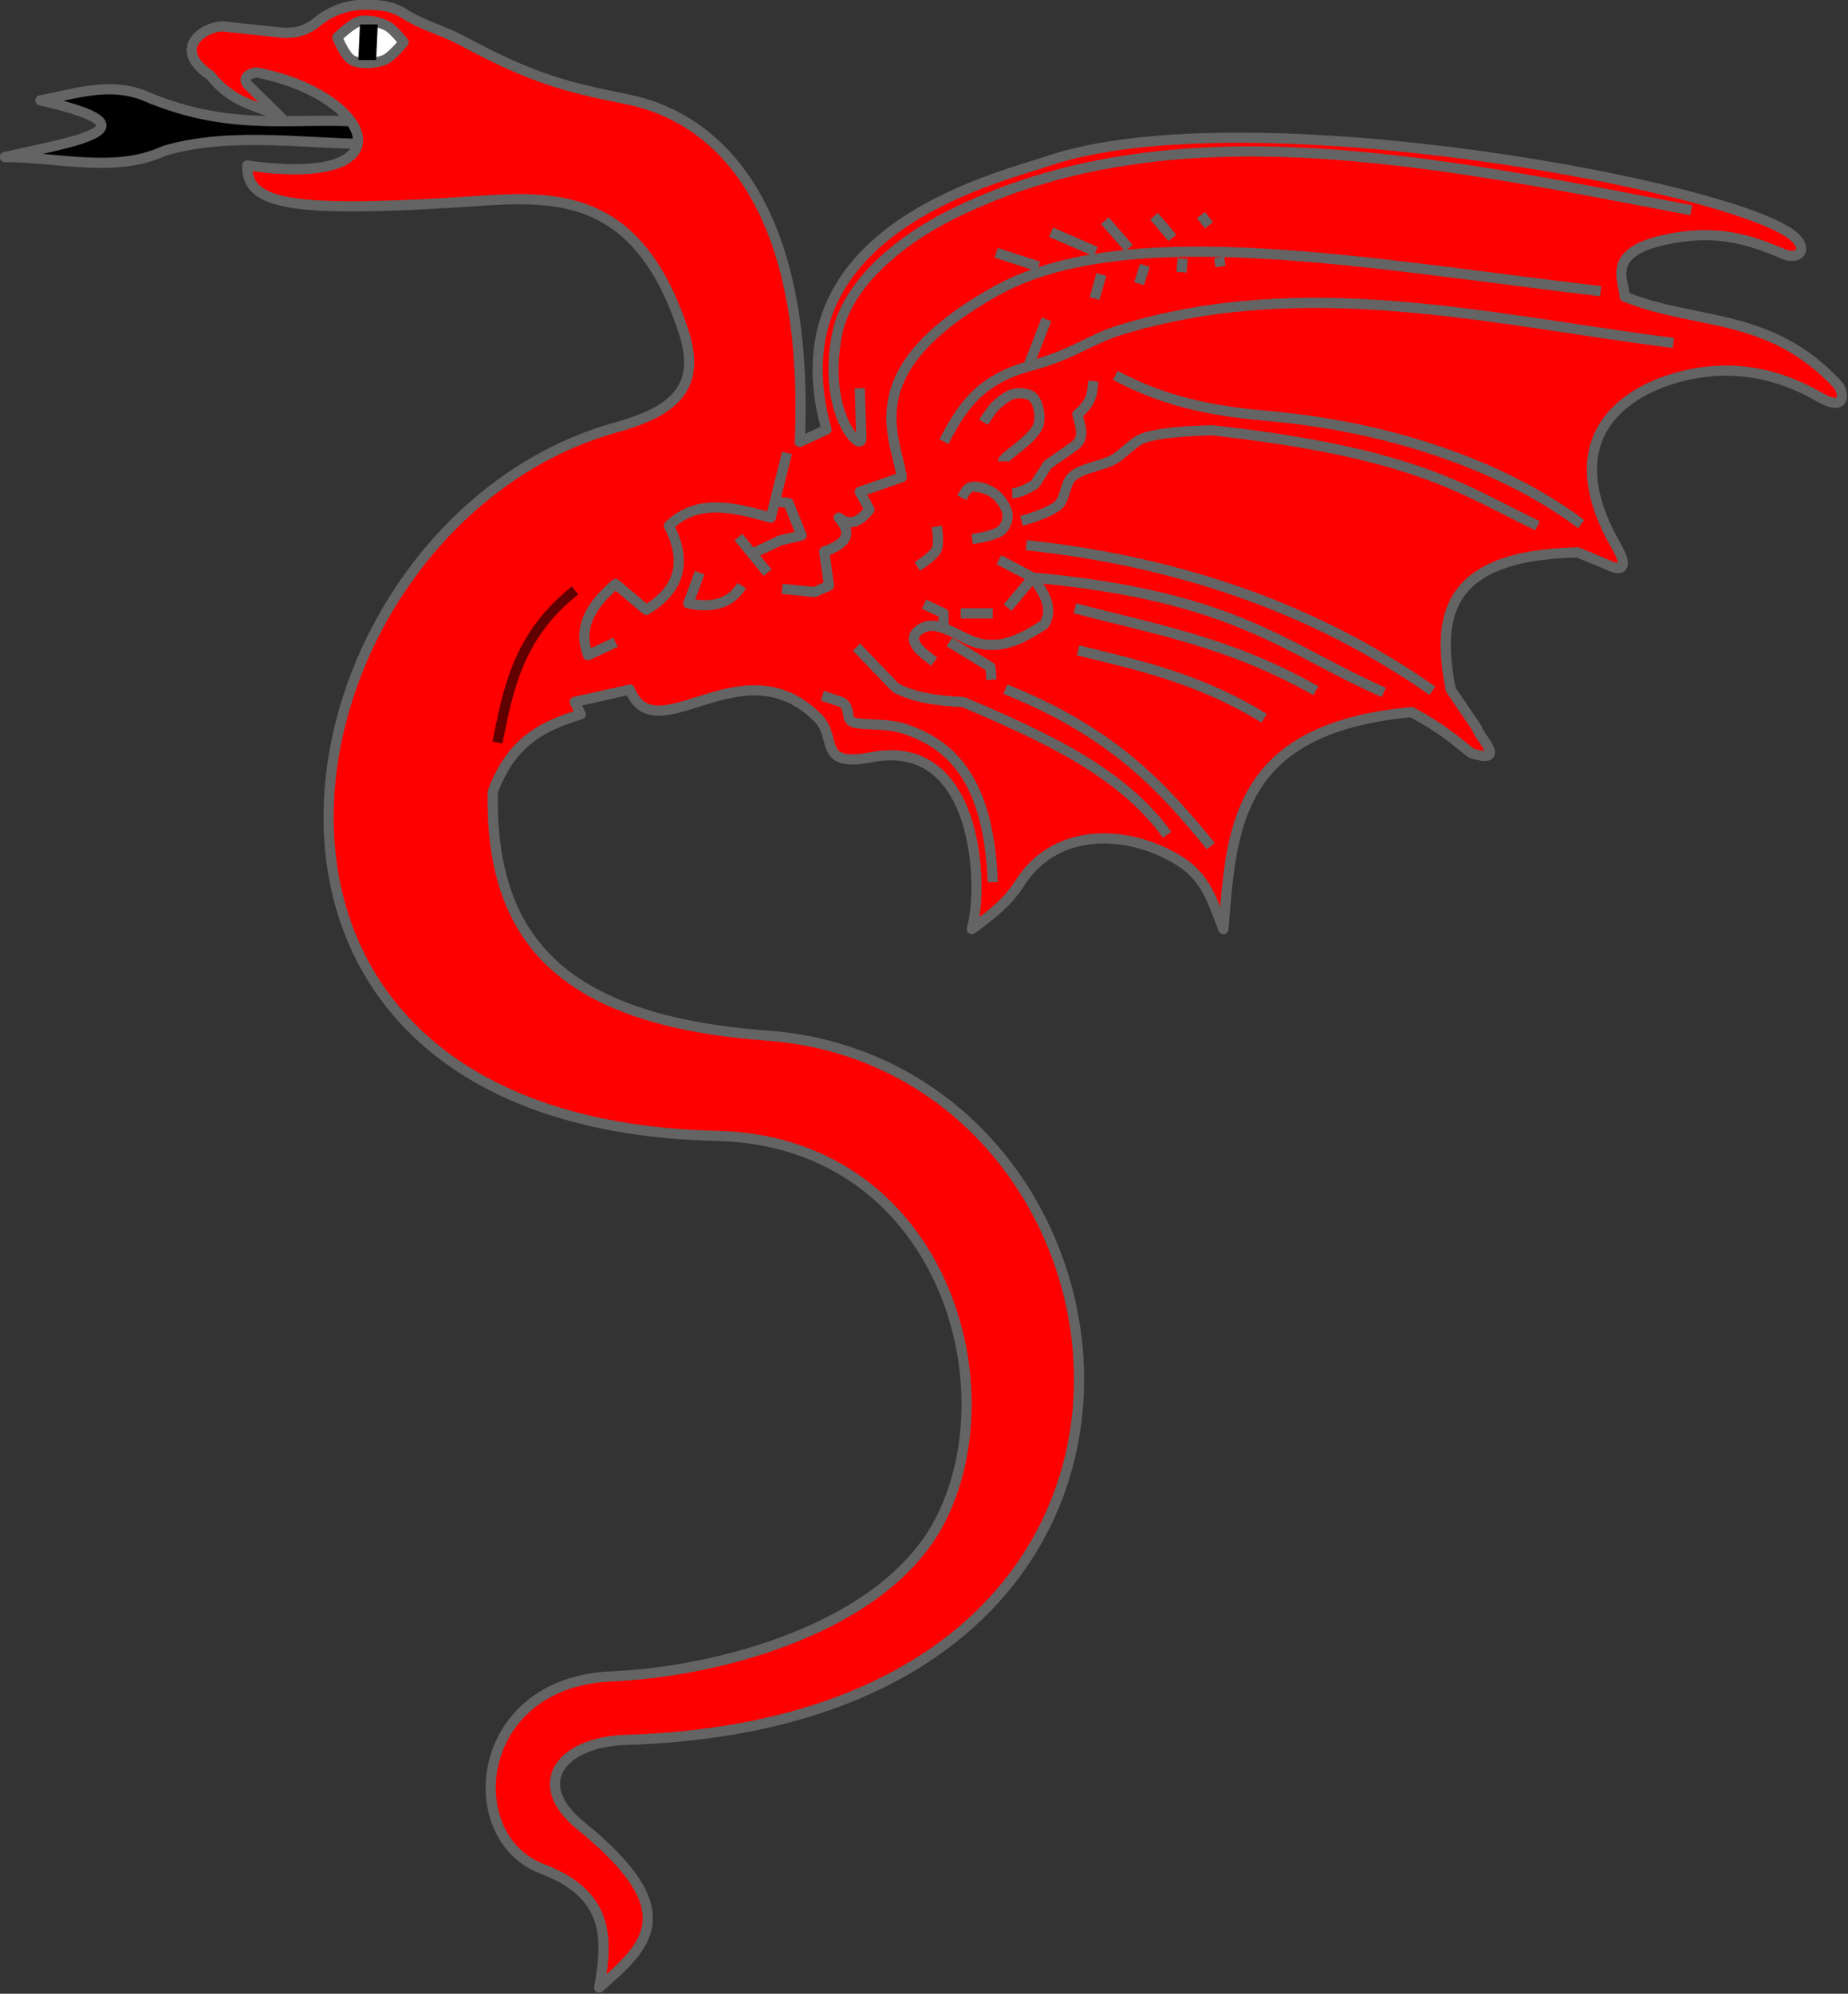 <?xml version="1.0" encoding="UTF-8" standalone="no"?>
<svg
   id="svg2"
   version="1.0"
   width="362.992"
   height="391.547"
   xmlns="http://www.w3.org/2000/svg"
   xmlns:svg="http://www.w3.org/2000/svg"
   xmlns:rdf="http://www.w3.org/1999/02/22-rdf-syntax-ns#"
   xmlns:cc="http://creativecommons.org/ns#"
   xmlns:dc="http://purl.org/dc/elements/1.1/">
  <rect width="100%" height="100%" fill="#333333" stroke="none"/>
  <desc
     id="desc4">Flag of Canton of Valais (Wallis)</desc>
  <defs
     id="defs6">
    <linearGradient
       id="linearGradient2893-9">
      <stop
         style="stop-color:white;stop-opacity:0.314"
         offset="0"
         id="stop2895-4" />
      <stop
         id="stop2897-8"
         offset="0.19"
         style="stop-color:white;stop-opacity:0.251" />
      <stop
         style="stop-color:#6b6b6b;stop-opacity:0.125"
         offset="0.6"
         id="stop2901-8" />
      <stop
         style="stop-color:black;stop-opacity:0.125"
         offset="1"
         id="stop2899-2" />
    </linearGradient>
  </defs>
  <g
     transform="translate(-172.895,-204.894)"
     id="layer3" />
  <g
     transform="translate(-172.895,-204.894)"
     id="layer4">
    <g
       transform="translate(422.857,-161.684)"
       id="layer1-6" />
    <rect
       style="fill:#e20909;stroke-width:5.394"
       id="rect4632"
       width="0"
       height="45.714"
       x="568.143"
       y="95.485" />
    <g
       transform="translate(-266.59,-448.069)"
       id="layer1-77">
      <g
         id="g7425"
         transform="translate(-99.286,234.286)">
        <g
           transform="translate(267.523,-111.429)"
           id="g3199">
          <g
             id="g2836"
             transform="translate(-446.848,-77.75)" />
        </g>
      </g>
    </g>
    <g
       transform="matrix(0.932,0,0,0.932,53.683,11.238)"
       id="g3468">
      <path
         id="path3307"
         d="m 207.342,233.723 c -16.29,-1.785 -29.515,2.561 -49.091,-5.795 -7.273,-2.891 -14.545,-0.393 -21.818,1.023 26.174,5.847 6.518,8.706 -7.5,11.932 11.322,-0.023 23.236,3.509 33.75,-1.364 14.484,-4.168 30.39,-1.229 45.681,-1.364 z"
         style="fill:#000000;stroke:#646464;stroke-width:2.145;stroke-linejoin:round" />
      <path
         id="path2857"
         d="m 204.969,208.781 c -3.574,-0.02 -7.134,1.097 -10.312,3.688 -1.916,1.561 -4.241,2.532 -7.75,2.156 l -12.094,-1.281 c -4.208,0.106 -10.782,4.827 -2.562,10.344 5.309,6.586 10.336,6.043 15.094,9.062 l -7.125,-7.031 c -1.686,-1.662 0.884,-2.849 2.156,-2.594 23.942,4.802 32.653,24.496 -2.375,19.531 -0.054,7.822 7.665,10.029 44,7.781 18.373,-1.137 37.774,-4.452 48.062,27.5 3.978,12.354 -3.39,16.857 -14.406,19.938 -71.538,20.002 -96.644,146.014 20.688,149.25 46.985,0.598 62.815,51.254 47.812,80.844 -11.554,22.788 -46.713,32.115 -69.375,33.062 -29.25,1.223 -32.09,33.929 -14.656,40.531 13.97,5.29 14.048,14.287 12.062,25.031 9.952,-8.735 18.497,-15.938 -3.875,-34.094 -11.069,-8.983 -3.944,-17.688 9.5,-18.094 C 391.875,570.423 372.406,432.088 289.562,426 245.484,422.761 231.237,404.955 231.75,374.656 c 4.156,-11.263 11.288,-14.024 18.562,-16.375 l -1.281,-2.594 11.625,-2.594 c 5.473,13.647 23.764,-10.104 39.688,6.031 4.08,4.134 -0.232,10.456 11.219,8.219 22.585,-4.412 23.764,27.229 21.156,36.219 3.912,-2.845 7.523,-5.58 10.125,-9.688 7.751,-12.234 23.485,-11.206 33.875,-4.531 5.811,3.733 7.068,9.474 9.031,14.219 1.725,-20.893 2.314,-42.337 39.688,-45.719 6.975,3.811 9.171,6.019 12.531,8.625 8.039,2.527 1.341,-3.702 1.25,-5.188 l -5.562,-8.188 c -2.926,-15.192 -1.436,-28.318 26.75,-28.906 l 7.312,3.031 c 1.109,0.457 3.95,1.092 0.719,-4.562 -12.219,-21.382 0.3,-31.371 11.656,-34.938 10.319,-3.241 20.767,-2.302 31.188,3.688 6.093,3.502 5.158,-1.252 3.906,-2.594 -14.428,-15.472 -29.913,-12.417 -44.875,-18.531 0.009,-3.207 -4.309,-9.182 8.438,-11.969 10.458,-2.287 17.536,-0.244 24.781,2.906 3.482,1.514 5.509,-0.774 2.594,-3.469 -11.428,-10.56 -115.611,-30.024 -157.156,-16.094 -11.671,3.913 -58.56,14.92 -46.875,56.656 l -5.625,2.594 c 2.002,-46.425 -14.769,-67.916 -36.625,-72.25 -12.746,-2.527 -19.842,-4.38 -34.562,-12.312 -3.937,-2.122 -8.352,-3.221 -12.062,-5.594 -2.844,-1.819 -5.47,-1.953 -8.25,-1.969 z"
         style="fill:#ff0000;stroke:#646464;stroke-width:2.145;stroke-linejoin:round" />
      <path
         id="path3231"
         d="m 232.748,364.252 c 2.266,-11.262 4.355,-22.555 16.363,-32.045"
         style="opacity:0.618;fill:none;stroke:#000000;stroke-width:2.145;stroke-linejoin:round" />
      <path
         id="path3233"
         d="m 257.634,343.116 -5.795,2.727 c -2.324,-6.064 0.896,-10.742 5.795,-15 l 6.477,5.455 c 6.863,-4.152 8.816,-9.94 4.773,-17.727 5.99,-5.83 13.708,-3.882 21.477,-1.705 l 3.409,-13.636"
         style="fill:none;stroke:#646464;stroke-width:2.145;stroke-linejoin:round" />
      <path
         id="path3235"
         d="m 275.361,328.457 -2.386,6.477 c 5.678,1.161 9.205,-0.369 11.25,-3.75"
         style="fill:none;stroke:#646464;stroke-width:2.145;stroke-linejoin:round" />
      <path
         id="path3237"
         d="m 283.543,320.957 6.136,7.5"
         style="fill:none;stroke:#646464;stroke-width:2.145;stroke-linejoin:round" />
      <path
         id="path3239"
         d="m 286.611,324.366 5.795,-2.727 4.432,-1.023 -2.727,-6.818 -2.727,-0.341"
         style="fill:none;stroke:#646464;stroke-width:2.145;stroke-linejoin:round" />
      <path
         id="path3241"
         d="m 292.748,331.866 6.818,0.682 3.068,-1.364 -1.023,-7.159 c 3.729,-1.372 6.517,-3.096 3.068,-7.159 2.159,1.785 4.318,1.055 6.477,-1.705 l -2.045,-3.75 8.864,-3.068 c -1.378,-8.828 -9.935,-22.536 19.773,-39.204 27.716,-15.551 79.663,-5.568 127.499,0"
         style="fill:none;stroke:#646464;stroke-width:2.145;stroke-linejoin:round" />
      <path
         id="path3243"
         d="m 326.838,300.844 c 3.334,-6.182 6.759,-12.969 18.409,-16.023 8.795,-2.305 12.432,-5.569 18.75,-7.5 39.272,-12.002 78.123,-2.144 116.59,2.727"
         style="fill:none;stroke:#646464;stroke-width:2.145;stroke-linejoin:round" />
      <path
         id="path3245"
         d="m 362.974,286.867 c 9.326,5.015 18.898,7.421 31.704,8.523 28.353,2.438 51.815,11.729 66.477,22.841"
         style="fill:none;stroke:#646464;stroke-width:2.145;stroke-linejoin:round" />
      <path
         id="path3247"
         d="m 451.951,318.571 c -15.459,-7.396 -25.319,-15.318 -68.522,-20.113 0,0 -10.532,0.101 -14.659,1.705 -2.117,0.822 -4.158,3.318 -6.136,4.432 -2.516,1.417 -6.782,1.749 -8.864,3.75 -1.385,1.332 -1.349,4.457 -2.727,5.795 -1.84,1.787 -7.841,3.409 -7.841,3.409"
         style="fill:none;stroke:#646464;stroke-width:2.145;stroke-linejoin:round" />
      <path
         id="path3249"
         d="m 344.225,322.662 c 32.563,3.493 61.186,13.553 85.568,30.682"
         style="fill:none;stroke:#646464;stroke-width:2.145;stroke-linejoin:round" />
      <path
         id="path3251"
         d="m 419.565,353.684 c -20.631,-8.963 -30.791,-20.253 -73.977,-24.204 l -7.159,-3.75"
         style="fill:none;stroke:#646464;stroke-width:2.145;stroke-linejoin:round" />
      <path
         id="path3253"
         d="M 405.247,353.343 C 387.006,342.967 370.979,340.338 354.452,335.957"
         style="fill:none;stroke:#646464;stroke-width:2.145;stroke-linejoin:round" />
      <path
         id="path3255"
         d="m 355.134,344.821 c 12.799,3.161 25.525,5.88 39.204,14.318"
         style="fill:none;stroke:#646464;stroke-width:2.145;stroke-linejoin:round" />
      <path
         id="path3257"
         d="m 383.088,386.07 c -9.808,-11.947 -20.129,-23.792 -43.295,-33.068"
         style="fill:none;stroke:#646464;stroke-width:2.145;stroke-linejoin:round" />
      <path
         id="path3259"
         d="M 373.883,383.684 C 364.217,370.296 347.722,362.882 330.929,355.73 c -5.531,-0.265 -10.595,-0.995 -14.318,-3.068 l -8.182,-8.523"
         style="fill:none;stroke:#646464;stroke-width:2.145;stroke-linejoin:round" />
      <path
         id="path3261"
         d="m 345.588,329.48 c 2.426,3.295 4.434,6.591 2.386,9.886 -5.155,3.435 -8.976,4.907 -13.295,4.091 -4.545,-0.859 -9.471,-6.005 -13.295,-2.727 -2.469,2.116 0.849,4.603 3.409,6.477"
         style="fill:none;stroke:#646464;stroke-width:2.145;stroke-linejoin:round" />
      <path
         id="path3263"
         d="m 337.141,393.677 c -0.811,-21.519 -8.716,-29.023 -18.561,-32.302 -3.259,-1.085 -6.812,-0.793 -10.124,-1.205 -3.053,-0.38 -0.626,-3.584 -3.616,-4.58 l -3.616,-1.205"
         style="fill:none;stroke:#646464;stroke-width:2.145;stroke-linejoin:round" />
      <path
         id="path3265"
         d="m 336.9,351.01 -0.241,-2.652 -8.678,-5.303"
         style="fill:none;stroke:#646464;stroke-width:2.145;stroke-linejoin:round" />
      <path
         id="path3267"
         d="m 340.275,335.823 5.313,-6.343"
         style="fill:none;stroke:#646464;stroke-width:2.145;stroke-linejoin:round" />
      <path
         id="path3269"
         d="m 337.141,337.028 h -6.75"
         style="fill:none;stroke:#646464;stroke-width:2.145;stroke-linejoin:round" />
      <path
         id="path3271"
         d="m 321.231,327.145 c 0,0 3.424,-2.121 4.098,-3.616 0.595,-1.318 0,-4.821 0,-4.821"
         style="fill:none;stroke:#646464;stroke-width:2.145;stroke-linejoin:round" />
      <path
         id="path3273"
         d="m 322.678,335.1 4.098,1.928 v 3.375"
         style="fill:none;stroke:#646464;stroke-width:2.145;stroke-linejoin:round" />
      <path
         id="path3275"
         d="m 332.802,321.36 c 0,0 4.83,-0.586 6.267,-1.928 0.736,-0.687 1.304,-2.131 1.205,-3.134 -0.159,-1.617 -1.571,-3.635 -2.893,-4.58 -1.27,-0.908 -3.589,-1.723 -5.062,-1.205 -0.778,0.273 -1.687,2.17 -1.687,2.17"
         style="fill:none;stroke:#646464;stroke-width:2.145;stroke-linejoin:round" />
      <path
         id="path3277"
         d="m 339.311,304.968 c 0,-0.964 6.576,-4.619 7.473,-7.714 0.493,-1.703 0.061,-4.544 -1.205,-5.785 -0.841,-0.824 -2.702,-0.951 -3.857,-0.723 -1.437,0.283 -3.039,1.64 -4.098,2.652 -0.9,0.859 -2.411,3.375 -2.411,3.375"
         style="fill:none;stroke:#646464;stroke-width:2.145;stroke-linejoin:round" />
      <path
         id="path3279"
         d="m 341.239,311.717 c 1.928,0 4.821,-1.928 4.821,-1.928 l 2.652,-4.098 5.544,-3.857 c 2.53,-1.76 1.278,-4.341 0.723,-6.75 3.366,-2.778 3.079,-4.826 3.375,-6.991"
         style="fill:none;stroke:#646464;stroke-width:2.145;stroke-linejoin:round" />
      <path
         id="path3281"
         d="m 344.614,284.96 3.857,-9.883"
         style="fill:none;stroke:#646464;stroke-width:2.145;stroke-linejoin:round" />
      <path
         id="path3283"
         d="m 358.595,270.693 1.446,-5.062"
         style="fill:none;stroke:#646464;stroke-width:2.145;stroke-linejoin:round" />
      <path
         id="path3285"
         d="m 367.996,267.559 1.205,-3.857"
         style="fill:none;stroke:#646464;stroke-width:2.145;stroke-linejoin:round" />
      <path
         id="path3287"
         d="m 376.916,265.148 0.241,-2.893"
         style="fill:none;stroke:#646464;stroke-width:2.145;stroke-linejoin:round" />
      <path
         id="path3289"
         d="m 337.864,261.05 8.919,2.893"
         style="fill:none;stroke:#646464;stroke-width:2.145;stroke-linejoin:round" />
      <path
         id="path3291"
         d="m 349.435,256.711 9.401,4.098"
         style="fill:none;stroke:#646464;stroke-width:2.145;stroke-linejoin:round" />
      <path
         id="path3293"
         d="m 360.765,254.301 5.062,5.785"
         style="fill:none;stroke:#646464;stroke-width:2.145;stroke-linejoin:round" />
      <path
         id="path3295"
         d="m 371.13,253.336 3.857,4.58"
         style="fill:none;stroke:#646464;stroke-width:2.145;stroke-linejoin:round" />
      <path
         id="path3297"
         d="m 381.014,253.095 1.687,2.17"
         style="fill:none;stroke:#646464;stroke-width:2.145;stroke-linejoin:round" />
      <path
         id="path3299"
         d="m 385.111,263.943 -0.241,-1.928"
         style="fill:none;stroke:#646464;stroke-width:2.145;stroke-linejoin:round" />
      <path
         id="path3301"
         d="m 484.337,252.094 c -54.907,-10.534 -110.098,-22.077 -156.135,1.023 -11.254,5.647 -21.813,14.798 -23.856,25.009 -3.347,16.723 5.208,25.187 5.107,22.037 l -0.341,-10.568"
         style="fill:none;stroke:#646464;stroke-width:2.145;stroke-linejoin:round" />
      <path
         id="path3303"
         d="m 198.998,215.663 c 0,0 1.574,3.957 3.068,4.773 1.795,0.98 4.912,0.742 6.818,0 1.552,-0.604 4.091,-3.75 4.091,-3.75 0,0 -2.126,-2.741 -3.409,-3.409 -1.566,-0.815 -4.074,-1.413 -5.795,-1.023 -1.716,0.389 -4.773,3.409 -4.773,3.409 z"
         style="fill:#ffffff;stroke:#646464;stroke-width:2.145;stroke-linejoin:round" />
      <path
         id="path3305"
         d="m 203.771,212.935 -0.341,7.5 h 3.75 l 0.341,-7.5 z"
         style="fill:#000000" />
    </g>
  </g>
  <g
     transform="translate(-172.895,-204.894)"
     id="layer2" />
  <g
     transform="translate(-172.895,-204.894)"
     id="layer1" />
  <rect
     style="fill:none;fill-rule:evenodd;stroke-width:0.487;stroke-linecap:square;stroke-miterlimit:3"
     id="crowned"
     width="63.106"
     height="32.142"
     x="46.606"
     y="-34.454"
     transform="matrix(0.988,0.157,-0.178,0.984,0,0)" />
</svg>

